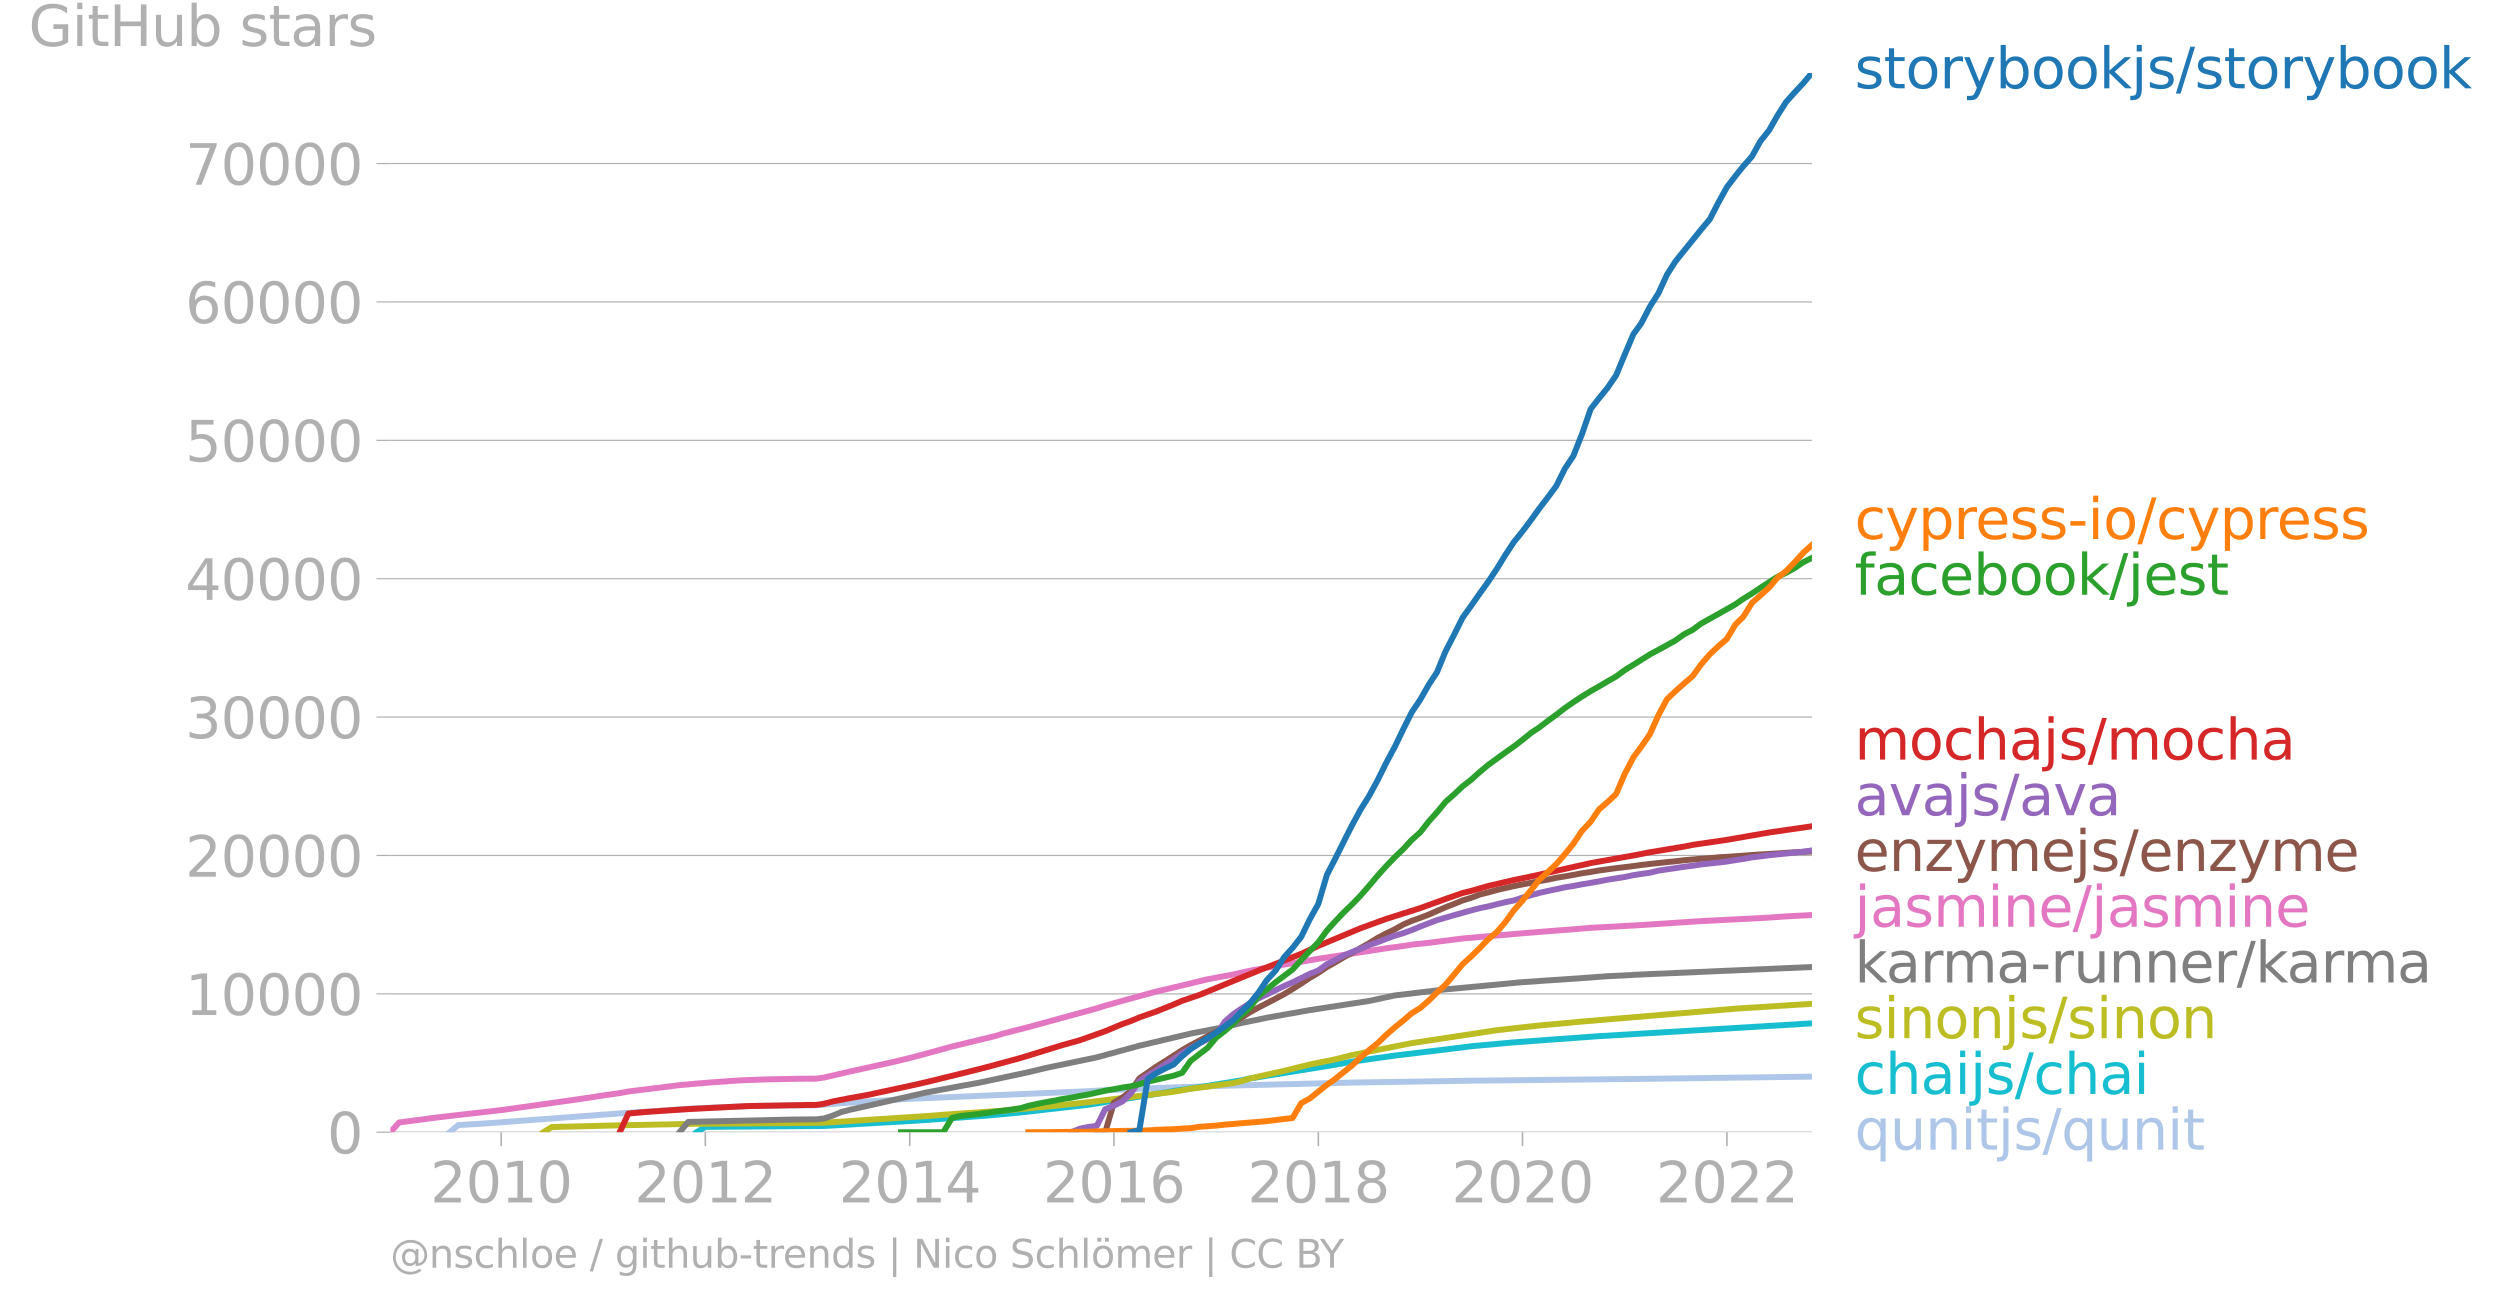 <svg xmlns="http://www.w3.org/2000/svg" xmlns:xlink="http://www.w3.org/1999/xlink" width="837.385" height="437.282" viewBox="0 0 628.039 327.962"><defs><style>*{stroke-linejoin:round;stroke-linecap:butt}</style></defs><g id="figure_1"><path id="patch_1" d="M0 327.962h628.039V0H0v327.962z" style="fill:none"/><g id="axes_1"><path id="patch_2" d="M98.073 284.434h357.12V18.322H98.073v266.112z" style="fill:none"/><g id="matplotlib.axis_1"><g id="xtick_1"><g id="line2d_1"><defs><path id="md2e7e8cd6c" d="M0 0v3.5" style="stroke:#b0b0b0;stroke-width:.4"/></defs><use xlink:href="#md2e7e8cd6c" x="125.895" y="284.434" style="fill:#b0b0b0;stroke:#b0b0b0;stroke-width:.4"/></g><g id="text_1" style="fill:#b0b0b0" transform="matrix(.14 0 0 -.14 108.08 302.072)"><defs><path id="DejaVuSans-32" d="M1228 531h2203V0H469v531q359 372 979 998 621 627 780 809 303 340 423 576 121 236 121 464 0 372-261 606-261 235-680 235-297 0-627-103-329-103-704-313v638q381 153 712 231 332 78 607 78 725 0 1156-363 431-362 431-968 0-288-108-546-107-257-392-607-78-91-497-524-418-433-1181-1211z" transform="scale(.016)"/><path id="DejaVuSans-30" d="M2034 4250q-487 0-733-480-245-479-245-1442 0-959 245-1439 246-480 733-480 491 0 736 480 246 480 246 1439 0 963-246 1442-245 480-736 480zm0 500q785 0 1199-621 414-620 414-1801 0-1178-414-1799Q2819-91 2034-91q-784 0-1198 620-414 621-414 1799 0 1181 414 1801 414 621 1198 621z" transform="scale(.016)"/><path id="DejaVuSans-31" d="M794 531h1031v3560L703 3866v575l1116 225h631V531h1031V0H794v531z" transform="scale(.016)"/></defs><use xlink:href="#DejaVuSans-32"/><use xlink:href="#DejaVuSans-30" x="63.623"/><use xlink:href="#DejaVuSans-31" x="127.246"/><use xlink:href="#DejaVuSans-30" x="190.869"/></g></g><g id="xtick_2"><use xlink:href="#md2e7e8cd6c" id="line2d_2" x="177.183" y="284.434" style="fill:#b0b0b0;stroke:#b0b0b0;stroke-width:.4"/><g id="text_2" style="fill:#b0b0b0" transform="matrix(.14 0 0 -.14 159.368 302.072)"><use xlink:href="#DejaVuSans-32"/><use xlink:href="#DejaVuSans-30" x="63.623"/><use xlink:href="#DejaVuSans-31" x="127.246"/><use xlink:href="#DejaVuSans-32" x="190.869"/></g></g><g id="xtick_3"><use xlink:href="#md2e7e8cd6c" id="line2d_3" x="228.542" y="284.434" style="fill:#b0b0b0;stroke:#b0b0b0;stroke-width:.4"/><g id="text_3" style="fill:#b0b0b0" transform="matrix(.14 0 0 -.14 210.727 302.072)"><defs><path id="DejaVuSans-34" d="M2419 4116 825 1625h1594v2491zm-166 550h794V1625h666v-525h-666V0h-628v1100H313v609l1940 2957z" transform="scale(.016)"/></defs><use xlink:href="#DejaVuSans-32"/><use xlink:href="#DejaVuSans-30" x="63.623"/><use xlink:href="#DejaVuSans-31" x="127.246"/><use xlink:href="#DejaVuSans-34" x="190.869"/></g></g><g id="xtick_4"><use xlink:href="#md2e7e8cd6c" id="line2d_4" x="279.83" y="284.434" style="fill:#b0b0b0;stroke:#b0b0b0;stroke-width:.4"/><g id="text_4" style="fill:#b0b0b0" transform="matrix(.14 0 0 -.14 262.015 302.072)"><defs><path id="DejaVuSans-36" d="M2113 2584q-425 0-674-291-248-290-248-796 0-503 248-796 249-292 674-292t673 292q248 293 248 796 0 506-248 796-248 291-673 291zm1253 1979v-575q-238 112-480 171-242 60-480 60-625 0-955-422-329-422-376-1275 184 272 462 417 279 145 613 145 703 0 1111-427 408-426 408-1160 0-719-425-1154Q2819-91 2113-91q-810 0-1238 620-428 621-428 1799 0 1106 525 1764t1409 658q238 0 480-47t505-140z" transform="scale(.016)"/></defs><use xlink:href="#DejaVuSans-32"/><use xlink:href="#DejaVuSans-30" x="63.623"/><use xlink:href="#DejaVuSans-31" x="127.246"/><use xlink:href="#DejaVuSans-36" x="190.869"/></g></g><g id="xtick_5"><use xlink:href="#md2e7e8cd6c" id="line2d_5" x="331.188" y="284.434" style="fill:#b0b0b0;stroke:#b0b0b0;stroke-width:.4"/><g id="text_5" style="fill:#b0b0b0" transform="matrix(.14 0 0 -.14 313.373 302.072)"><defs><path id="DejaVuSans-38" d="M2034 2216q-450 0-708-241-257-241-257-662 0-422 257-663 258-241 708-241t709 242q260 243 260 662 0 421-258 662-257 241-711 241zm-631 268q-406 100-633 378-226 279-226 679 0 559 398 884 399 325 1092 325 697 0 1094-325t397-884q0-400-227-679-226-278-629-378 456-106 710-416 255-309 255-755 0-679-414-1042Q2806-91 2034-91q-771 0-1186 362-414 363-414 1042 0 446 256 755 257 310 713 416zm-231 997q0-362 226-565 227-203 636-203 407 0 636 203 230 203 230 565 0 363-230 566-229 203-636 203-409 0-636-203-226-203-226-566z" transform="scale(.016)"/></defs><use xlink:href="#DejaVuSans-32"/><use xlink:href="#DejaVuSans-30" x="63.623"/><use xlink:href="#DejaVuSans-31" x="127.246"/><use xlink:href="#DejaVuSans-38" x="190.869"/></g></g><g id="xtick_6"><use xlink:href="#md2e7e8cd6c" id="line2d_6" x="382.476" y="284.434" style="fill:#b0b0b0;stroke:#b0b0b0;stroke-width:.4"/><g id="text_6" style="fill:#b0b0b0" transform="matrix(.14 0 0 -.14 364.661 302.072)"><use xlink:href="#DejaVuSans-32"/><use xlink:href="#DejaVuSans-30" x="63.623"/><use xlink:href="#DejaVuSans-32" x="127.246"/><use xlink:href="#DejaVuSans-30" x="190.869"/></g></g><g id="xtick_7"><use xlink:href="#md2e7e8cd6c" id="line2d_7" x="433.835" y="284.434" style="fill:#b0b0b0;stroke:#b0b0b0;stroke-width:.4"/><g id="text_7" style="fill:#b0b0b0" transform="matrix(.14 0 0 -.14 416.02 302.072)"><use xlink:href="#DejaVuSans-32"/><use xlink:href="#DejaVuSans-30" x="63.623"/><use xlink:href="#DejaVuSans-32" x="127.246"/><use xlink:href="#DejaVuSans-32" x="190.869"/></g></g></g><g id="matplotlib.axis_2"><g id="ytick_1"><path id="line2d_8" d="M98.073 284.434h357.12" clip-path="url(#pefdc1d3868)" style="fill:none;stroke:#b0b0b0;stroke-width:.3;stroke-linecap:square"/><g id="line2d_9"><defs><path id="m30e73f032d" d="M0 0h-3.5" style="stroke:#b0b0b0;stroke-width:.3"/></defs><use xlink:href="#m30e73f032d" x="98.073" y="284.434" style="fill:#b0b0b0;stroke:#b0b0b0;stroke-width:.3"/></g><use xlink:href="#DejaVuSans-30" id="text_8" style="fill:#b0b0b0" transform="matrix(.14 0 0 -.14 82.166 289.753)"/></g><g id="ytick_2"><path id="line2d_10" d="M98.073 249.67h357.12" clip-path="url(#pefdc1d3868)" style="fill:none;stroke:#b0b0b0;stroke-width:.3;stroke-linecap:square"/><use xlink:href="#m30e73f032d" id="line2d_11" x="98.073" y="249.67" style="fill:#b0b0b0;stroke:#b0b0b0;stroke-width:.3"/><g id="text_9" style="fill:#b0b0b0" transform="matrix(.14 0 0 -.14 46.536 254.99)"><use xlink:href="#DejaVuSans-31"/><use xlink:href="#DejaVuSans-30" x="63.623"/><use xlink:href="#DejaVuSans-30" x="127.246"/><use xlink:href="#DejaVuSans-30" x="190.869"/><use xlink:href="#DejaVuSans-30" x="254.492"/></g></g><g id="ytick_3"><path id="line2d_12" d="M98.073 214.906h357.12" clip-path="url(#pefdc1d3868)" style="fill:none;stroke:#b0b0b0;stroke-width:.3;stroke-linecap:square"/><use xlink:href="#m30e73f032d" id="line2d_13" x="98.073" y="214.906" style="fill:#b0b0b0;stroke:#b0b0b0;stroke-width:.3"/><g id="text_10" style="fill:#b0b0b0" transform="matrix(.14 0 0 -.14 46.536 220.225)"><use xlink:href="#DejaVuSans-32"/><use xlink:href="#DejaVuSans-30" x="63.623"/><use xlink:href="#DejaVuSans-30" x="127.246"/><use xlink:href="#DejaVuSans-30" x="190.869"/><use xlink:href="#DejaVuSans-30" x="254.492"/></g></g><g id="ytick_4"><path id="line2d_14" d="M98.073 180.142h357.12" clip-path="url(#pefdc1d3868)" style="fill:none;stroke:#b0b0b0;stroke-width:.3;stroke-linecap:square"/><use xlink:href="#m30e73f032d" id="line2d_15" x="98.073" y="180.142" style="fill:#b0b0b0;stroke:#b0b0b0;stroke-width:.3"/><g id="text_11" style="fill:#b0b0b0" transform="matrix(.14 0 0 -.14 46.536 185.461)"><defs><path id="DejaVuSans-33" d="M2597 2516q453-97 707-404 255-306 255-756 0-690-475-1069Q2609-91 1734-91q-293 0-604 58T488 141v609q262-153 574-231 313-78 654-78 593 0 904 234t311 681q0 413-289 645-289 233-804 233h-544v519h569q465 0 712 186t247 536q0 359-255 551-254 193-729 193-260 0-557-57-297-56-653-174v562q360 100 674 150t592 50q719 0 1137-327 419-326 419-882 0-388-222-655t-631-370z" transform="scale(.016)"/></defs><use xlink:href="#DejaVuSans-33"/><use xlink:href="#DejaVuSans-30" x="63.623"/><use xlink:href="#DejaVuSans-30" x="127.246"/><use xlink:href="#DejaVuSans-30" x="190.869"/><use xlink:href="#DejaVuSans-30" x="254.492"/></g></g><g id="ytick_5"><path id="line2d_16" d="M98.073 145.378h357.12" clip-path="url(#pefdc1d3868)" style="fill:none;stroke:#b0b0b0;stroke-width:.3;stroke-linecap:square"/><use xlink:href="#m30e73f032d" id="line2d_17" x="98.073" y="145.378" style="fill:#b0b0b0;stroke:#b0b0b0;stroke-width:.3"/><g id="text_12" style="fill:#b0b0b0" transform="matrix(.14 0 0 -.14 46.536 150.697)"><use xlink:href="#DejaVuSans-34"/><use xlink:href="#DejaVuSans-30" x="63.623"/><use xlink:href="#DejaVuSans-30" x="127.246"/><use xlink:href="#DejaVuSans-30" x="190.869"/><use xlink:href="#DejaVuSans-30" x="254.492"/></g></g><g id="ytick_6"><path id="line2d_18" d="M98.073 110.614h357.12" clip-path="url(#pefdc1d3868)" style="fill:none;stroke:#b0b0b0;stroke-width:.3;stroke-linecap:square"/><use xlink:href="#m30e73f032d" id="line2d_19" x="98.073" y="110.614" style="fill:#b0b0b0;stroke:#b0b0b0;stroke-width:.3"/><g id="text_13" style="fill:#b0b0b0" transform="matrix(.14 0 0 -.14 46.536 115.933)"><defs><path id="DejaVuSans-35" d="M691 4666h2478v-532H1269V2991q137 47 274 70 138 23 276 23 781 0 1237-428 457-428 457-1159 0-753-469-1171Q2575-91 1722-91q-294 0-599 50Q819 9 494 109v635q281-153 581-228t634-75q541 0 856 284 316 284 316 772 0 487-316 771-315 285-856 285-253 0-505-56-251-56-513-175v2344z" transform="scale(.016)"/></defs><use xlink:href="#DejaVuSans-35"/><use xlink:href="#DejaVuSans-30" x="63.623"/><use xlink:href="#DejaVuSans-30" x="127.246"/><use xlink:href="#DejaVuSans-30" x="190.869"/><use xlink:href="#DejaVuSans-30" x="254.492"/></g></g><g id="ytick_7"><path id="line2d_20" d="M98.073 75.85h357.12" clip-path="url(#pefdc1d3868)" style="fill:none;stroke:#b0b0b0;stroke-width:.3;stroke-linecap:square"/><use xlink:href="#m30e73f032d" id="line2d_21" x="98.073" y="75.85" style="fill:#b0b0b0;stroke:#b0b0b0;stroke-width:.3"/><g id="text_14" style="fill:#b0b0b0" transform="matrix(.14 0 0 -.14 46.536 81.169)"><use xlink:href="#DejaVuSans-36"/><use xlink:href="#DejaVuSans-30" x="63.623"/><use xlink:href="#DejaVuSans-30" x="127.246"/><use xlink:href="#DejaVuSans-30" x="190.869"/><use xlink:href="#DejaVuSans-30" x="254.492"/></g></g><g id="ytick_8"><path id="line2d_22" d="M98.073 41.086h357.12" clip-path="url(#pefdc1d3868)" style="fill:none;stroke:#b0b0b0;stroke-width:.3;stroke-linecap:square"/><use xlink:href="#m30e73f032d" id="line2d_23" x="98.073" y="41.086" style="fill:#b0b0b0;stroke:#b0b0b0;stroke-width:.3"/><g id="text_15" style="fill:#b0b0b0" transform="matrix(.14 0 0 -.14 46.536 46.405)"><defs><path id="DejaVuSans-37" d="M525 4666h3000v-269L1831 0h-659l1594 4134H525v532z" transform="scale(.016)"/></defs><use xlink:href="#DejaVuSans-37"/><use xlink:href="#DejaVuSans-30" x="63.623"/><use xlink:href="#DejaVuSans-30" x="127.246"/><use xlink:href="#DejaVuSans-30" x="190.869"/><use xlink:href="#DejaVuSans-30" x="254.492"/></g></g><g id="text_16" style="fill:#b0b0b0" transform="matrix(.14 0 0 -.14 7.2 11.563)"><defs><path id="DejaVuSans-47" d="M3809 666v1253H2778v519h1656V434q-365-259-806-392-440-133-940-133-1094 0-1712 639-617 640-617 1780 0 1144 617 1783 618 639 1712 639 456 0 867-113 411-112 758-331v-672q-350 297-744 447t-828 150q-857 0-1287-478-429-478-429-1425 0-944 429-1422 430-478 1287-478 334 0 596 58 263 58 472 180z" transform="scale(.016)"/><path id="DejaVuSans-69" d="M603 3500h575V0H603v3500zm0 1363h575v-729H603v729z" transform="scale(.016)"/><path id="DejaVuSans-74" d="M1172 4494v-994h1184v-447H1172V1153q0-428 117-550t477-122h590V0h-590q-666 0-919 248-253 249-253 905v1900H172v447h422v994h578z" transform="scale(.016)"/><path id="DejaVuSans-48" d="M628 4666h631V2753h2294v1913h631V0h-631v2222H1259V0H628v4666z" transform="scale(.016)"/><path id="DejaVuSans-75" d="M544 1381v2119h575V1403q0-497 193-746 194-248 582-248 465 0 735 297 271 297 271 810v1984h575V0h-575v538q-209-319-486-474-276-155-642-155-603 0-916 375-312 375-312 1097zm1447 2203z" transform="scale(.016)"/><path id="DejaVuSans-62" d="M3116 1747q0 634-261 995t-717 361q-457 0-718-361t-261-995q0-634 261-995t718-361q456 0 717 361t261 995zM1159 2969q182 312 458 463 277 152 661 152 638 0 1036-506 399-506 399-1331T3314 415Q2916-91 2278-91q-384 0-661 152-276 152-458 464V0H581v4863h578V2969z" transform="scale(.016)"/><path id="DejaVuSans-73" d="M2834 3397v-544q-243 125-506 187-262 63-544 63-428 0-642-131t-214-394q0-200 153-314t616-217l197-44q612-131 870-370t258-667q0-488-386-773Q2250-91 1575-91q-281 0-586 55T347 128v594q319-166 628-249 309-82 613-82 406 0 624 139 219 139 219 392 0 234-158 359-157 125-692 241l-200 47q-534 112-772 345-237 233-237 639 0 494 350 762 350 269 994 269 318 0 599-47 282-46 519-140z" transform="scale(.016)"/><path id="DejaVuSans-61" d="M2194 1759q-697 0-966-159t-269-544q0-306 202-486 202-179 548-179 479 0 768 339t289 901v128h-572zm1147 238V0h-575v531q-197-318-491-470T1556-91q-537 0-855 302-317 302-317 808 0 590 395 890 396 300 1180 300h807v57q0 397-261 614t-733 217q-300 0-585-72-284-72-546-216v532q315 122 612 182 297 61 578 61 760 0 1135-394 375-393 375-1193z" transform="scale(.016)"/><path id="DejaVuSans-72" d="M2631 2963q-97 56-211 82-114 27-251 27-488 0-749-317t-261-911V0H581v3500h578v-544q182 319 472 473 291 155 707 155 59 0 131-8 72-7 159-23l3-590z" transform="scale(.016)"/></defs><use xlink:href="#DejaVuSans-47"/><use xlink:href="#DejaVuSans-69" x="77.49"/><use xlink:href="#DejaVuSans-74" x="105.273"/><use xlink:href="#DejaVuSans-48" x="144.482"/><use xlink:href="#DejaVuSans-75" x="219.678"/><use xlink:href="#DejaVuSans-62" x="283.057"/><use xlink:href="#DejaVuSans-20" x="346.533"/><use xlink:href="#DejaVuSans-73" x="378.32"/><use xlink:href="#DejaVuSans-74" x="430.42"/><use xlink:href="#DejaVuSans-61" x="469.629"/><use xlink:href="#DejaVuSans-72" x="530.908"/><use xlink:href="#DejaVuSans-73" x="572.021"/></g></g><path id="line2d_24" d="m112.968 284.434 2.178-1.797 6.463-.39 34.075-2.537 19.321-1.31 14.965-.592 8.642-.11 6.464-.032 6.253-.511 4.285-.303 12.928-.81 44.824-1.912 4.286-.253 10.679-.442 6.464-.268 12.927-.417 31.897-.792 29.93-.473 38.642-.407 47.002-.612h0" clip-path="url(#pefdc1d3868)" style="fill:none;stroke:#aec7e8;stroke-width:1.5;stroke-linecap:square"/><path id="line2d_25" d="m175.005 284.434 2.178-1.348 29.86-.226 17.213-.991 6.464-.376 8.43-.605 8.572-.618 8.642-.796 17.002-1.944 17.143-2.725 4.286-.73 6.463-.939 4.286-.71 6.323-1.028 2.108-.459 21.358-3.452 4.286-.775 6.464-.929 4.286-.597 14.894-1.798 4.286-.55 10.75-.976 14.964-1.098 6.464-.463 53.466-3.219h0" clip-path="url(#pefdc1d3868)" style="fill:none;stroke:#17becf;stroke-width:1.5;stroke-linecap:square"/><path id="line2d_26" d="m136.504 284.434 2.108-1.303 17.072-.431 19.321-.397 23.607-.156 8.43-.104 25.645-1.666 6.464-.493 12.857-.87 12.787-1.202 8.571-.914 21.429-2.632 4.285-.748 10.61-1.4 2.177-.532 2.108-.657 8.642-1.93 6.393-1.575 6.323-1.279 4.286-1.074 4.286-.894 10.75-2.127 21.358-3.25 10.679-1.186 6.464-.574 4.285-.413 38.572-3.237 19.18-1.224h0" clip-path="url(#pefdc1d3868)" style="fill:none;stroke:#bcbd22;stroke-width:1.5;stroke-linecap:square"/><g id="text_17" style="fill:#1f77b4" transform="matrix(.14 0 0 -.14 465.907 22.186)"><defs><path id="DejaVuSans-6f" d="M1959 3097q-462 0-731-361t-269-989q0-628 267-989 268-361 733-361 460 0 728 362 269 363 269 988 0 622-269 986-268 364-728 364zm0 487q750 0 1178-488 429-487 429-1349 0-859-429-1349Q2709-91 1959-91q-753 0-1180 489-426 490-426 1349 0 862 426 1349 427 488 1180 488z" transform="scale(.016)"/><path id="DejaVuSans-79" d="M2059-325q-243-625-475-815-231-191-618-191H506v481h338q237 0 368 113 132 112 291 531l103 262L191 3500h609L1894 763l1094 2737h609L2059-325z" transform="scale(.016)"/><path id="DejaVuSans-6b" d="M581 4863h578V1991l1716 1509h734L1753 1863 3688 0h-750L1159 1709V0H581v4863z" transform="scale(.016)"/><path id="DejaVuSans-6a" d="M603 3500h575V-63q0-668-255-968-254-300-820-300h-219v487H38q328 0 446 152Q603-541 603-63v3563zm0 1363h575v-729H603v729z" transform="scale(.016)"/><path id="DejaVuSans-2f" d="M1625 4666h531L531-594H0l1625 5260z" transform="scale(.016)"/></defs><use xlink:href="#DejaVuSans-73"/><use xlink:href="#DejaVuSans-74" x="52.1"/><use xlink:href="#DejaVuSans-6f" x="91.309"/><use xlink:href="#DejaVuSans-72" x="152.49"/><use xlink:href="#DejaVuSans-79" x="193.604"/><use xlink:href="#DejaVuSans-62" x="252.783"/><use xlink:href="#DejaVuSans-6f" x="316.26"/><use xlink:href="#DejaVuSans-6f" x="377.441"/><use xlink:href="#DejaVuSans-6b" x="438.623"/><use xlink:href="#DejaVuSans-6a" x="496.533"/><use xlink:href="#DejaVuSans-73" x="524.316"/><use xlink:href="#DejaVuSans-2f" x="576.416"/><use xlink:href="#DejaVuSans-73" x="610.107"/><use xlink:href="#DejaVuSans-74" x="662.207"/><use xlink:href="#DejaVuSans-6f" x="701.416"/><use xlink:href="#DejaVuSans-72" x="762.598"/><use xlink:href="#DejaVuSans-79" x="803.711"/><use xlink:href="#DejaVuSans-62" x="862.891"/><use xlink:href="#DejaVuSans-6f" x="926.367"/><use xlink:href="#DejaVuSans-6f" x="987.549"/><use xlink:href="#DejaVuSans-6b" x="1048.73"/></g><g id="text_18" style="fill:#ff7f0e" transform="matrix(.14 0 0 -.14 465.907 135.407)"><defs><path id="DejaVuSans-63" d="M3122 3366v-538q-244 135-489 202t-495 67q-560 0-870-355-309-354-309-995t309-996q310-354 870-354 250 0 495 67t489 202V134Q2881 22 2623-34q-257-57-548-57-791 0-1257 497-465 497-465 1341 0 856 470 1346 471 491 1290 491 265 0 518-55 253-54 491-163z" transform="scale(.016)"/><path id="DejaVuSans-70" d="M1159 525v-1856H581v4831h578v-531q182 312 458 463 277 152 661 152 638 0 1036-506 399-506 399-1331T3314 415Q2916-91 2278-91q-384 0-661 152-276 152-458 464zm1957 1222q0 634-261 995t-717 361q-457 0-718-361t-261-995q0-634 261-995t718-361q456 0 717 361t261 995z" transform="scale(.016)"/><path id="DejaVuSans-65" d="M3597 1894v-281H953q38-594 358-905t892-311q331 0 642 81t618 244V178Q3153 47 2828-22t-659-69q-838 0-1327 487-489 488-489 1320 0 859 464 1363 464 505 1252 505 706 0 1117-455 411-454 411-1235zm-575 169q-6 471-264 752-258 282-683 282-481 0-770-272t-333-766l2050 4z" transform="scale(.016)"/><path id="DejaVuSans-2d" d="M313 2009h1684v-512H313v512z" transform="scale(.016)"/></defs><use xlink:href="#DejaVuSans-63"/><use xlink:href="#DejaVuSans-79" x="54.98"/><use xlink:href="#DejaVuSans-70" x="114.16"/><use xlink:href="#DejaVuSans-72" x="177.637"/><use xlink:href="#DejaVuSans-65" x="216.5"/><use xlink:href="#DejaVuSans-73" x="278.023"/><use xlink:href="#DejaVuSans-73" x="330.123"/><use xlink:href="#DejaVuSans-2d" x="382.223"/><use xlink:href="#DejaVuSans-69" x="418.307"/><use xlink:href="#DejaVuSans-6f" x="446.09"/><use xlink:href="#DejaVuSans-2f" x="507.271"/><use xlink:href="#DejaVuSans-63" x="540.963"/><use xlink:href="#DejaVuSans-79" x="595.943"/><use xlink:href="#DejaVuSans-70" x="655.123"/><use xlink:href="#DejaVuSans-72" x="718.6"/><use xlink:href="#DejaVuSans-65" x="757.463"/><use xlink:href="#DejaVuSans-73" x="818.986"/><use xlink:href="#DejaVuSans-73" x="871.086"/></g><g id="text_19" style="fill:#2ca02c" transform="matrix(.14 0 0 -.14 465.907 149.407)"><defs><path id="DejaVuSans-66" d="M2375 4863v-479h-550q-309 0-430-125-120-125-120-450v-309h947v-447h-947V0H697v3053H147v447h550v244q0 584 272 851 272 268 862 268h544z" transform="scale(.016)"/></defs><use xlink:href="#DejaVuSans-66"/><use xlink:href="#DejaVuSans-61" x="35.205"/><use xlink:href="#DejaVuSans-63" x="96.484"/><use xlink:href="#DejaVuSans-65" x="151.465"/><use xlink:href="#DejaVuSans-62" x="212.988"/><use xlink:href="#DejaVuSans-6f" x="276.465"/><use xlink:href="#DejaVuSans-6f" x="337.646"/><use xlink:href="#DejaVuSans-6b" x="398.828"/><use xlink:href="#DejaVuSans-2f" x="456.738"/><use xlink:href="#DejaVuSans-6a" x="490.43"/><use xlink:href="#DejaVuSans-65" x="518.213"/><use xlink:href="#DejaVuSans-73" x="579.736"/><use xlink:href="#DejaVuSans-74" x="631.836"/></g><g id="text_20" style="fill:#d62728" transform="matrix(.14 0 0 -.14 465.907 190.816)"><defs><path id="DejaVuSans-6d" d="M3328 2828q216 388 516 572t706 184q547 0 844-383 297-382 297-1088V0h-578v2094q0 503-179 746-178 244-543 244-447 0-707-297-259-296-259-809V0h-578v2094q0 506-178 748t-550 242q-441 0-701-298-259-298-259-808V0H581v3500h578v-544q197 322 472 475t653 153q382 0 649-194 267-193 395-562z" transform="scale(.016)"/><path id="DejaVuSans-68" d="M3513 2113V0h-575v2094q0 497-194 743-194 247-581 247-466 0-735-297-269-296-269-809V0H581v4863h578V2956q207 316 486 472 280 156 646 156 603 0 912-373 310-373 310-1098z" transform="scale(.016)"/></defs><use xlink:href="#DejaVuSans-6d"/><use xlink:href="#DejaVuSans-6f" x="97.412"/><use xlink:href="#DejaVuSans-63" x="158.594"/><use xlink:href="#DejaVuSans-68" x="213.574"/><use xlink:href="#DejaVuSans-61" x="276.953"/><use xlink:href="#DejaVuSans-6a" x="338.232"/><use xlink:href="#DejaVuSans-73" x="366.016"/><use xlink:href="#DejaVuSans-2f" x="418.115"/><use xlink:href="#DejaVuSans-6d" x="451.807"/><use xlink:href="#DejaVuSans-6f" x="549.219"/><use xlink:href="#DejaVuSans-63" x="610.4"/><use xlink:href="#DejaVuSans-68" x="665.381"/><use xlink:href="#DejaVuSans-61" x="728.76"/></g><g id="text_21" style="fill:#9467bd" transform="matrix(.14 0 0 -.14 465.907 204.816)"><defs><path id="DejaVuSans-76" d="M191 3500h609L1894 563l1094 2937h609L2284 0h-781L191 3500z" transform="scale(.016)"/></defs><use xlink:href="#DejaVuSans-61"/><use xlink:href="#DejaVuSans-76" x="61.279"/><use xlink:href="#DejaVuSans-61" x="120.459"/><use xlink:href="#DejaVuSans-6a" x="181.738"/><use xlink:href="#DejaVuSans-73" x="209.521"/><use xlink:href="#DejaVuSans-2f" x="261.621"/><use xlink:href="#DejaVuSans-61" x="295.313"/><use xlink:href="#DejaVuSans-76" x="356.592"/><use xlink:href="#DejaVuSans-61" x="415.771"/></g><g id="text_22" style="fill:#8c564b" transform="matrix(.14 0 0 -.14 465.907 218.816)"><defs><path id="DejaVuSans-6e" d="M3513 2113V0h-575v2094q0 497-194 743-194 247-581 247-466 0-735-297-269-296-269-809V0H581v3500h578v-544q207 316 486 472 280 156 646 156 603 0 912-373 310-373 310-1098z" transform="scale(.016)"/><path id="DejaVuSans-7a" d="M353 3500h2731v-525L922 459h2162V0H275v525l2163 2516H353v459z" transform="scale(.016)"/></defs><use xlink:href="#DejaVuSans-65"/><use xlink:href="#DejaVuSans-6e" x="61.523"/><use xlink:href="#DejaVuSans-7a" x="124.902"/><use xlink:href="#DejaVuSans-79" x="177.393"/><use xlink:href="#DejaVuSans-6d" x="236.572"/><use xlink:href="#DejaVuSans-65" x="333.984"/><use xlink:href="#DejaVuSans-6a" x="395.508"/><use xlink:href="#DejaVuSans-73" x="423.291"/><use xlink:href="#DejaVuSans-2f" x="475.391"/><use xlink:href="#DejaVuSans-65" x="509.082"/><use xlink:href="#DejaVuSans-6e" x="570.605"/><use xlink:href="#DejaVuSans-7a" x="633.984"/><use xlink:href="#DejaVuSans-79" x="686.475"/><use xlink:href="#DejaVuSans-6d" x="745.654"/><use xlink:href="#DejaVuSans-65" x="843.066"/></g><g id="text_23" style="fill:#e377c2" transform="matrix(.14 0 0 -.14 465.907 232.816)"><use xlink:href="#DejaVuSans-6a"/><use xlink:href="#DejaVuSans-61" x="27.783"/><use xlink:href="#DejaVuSans-73" x="89.063"/><use xlink:href="#DejaVuSans-6d" x="141.162"/><use xlink:href="#DejaVuSans-69" x="238.574"/><use xlink:href="#DejaVuSans-6e" x="266.357"/><use xlink:href="#DejaVuSans-65" x="329.736"/><use xlink:href="#DejaVuSans-2f" x="391.26"/><use xlink:href="#DejaVuSans-6a" x="424.951"/><use xlink:href="#DejaVuSans-61" x="452.734"/><use xlink:href="#DejaVuSans-73" x="514.014"/><use xlink:href="#DejaVuSans-6d" x="566.113"/><use xlink:href="#DejaVuSans-69" x="663.525"/><use xlink:href="#DejaVuSans-6e" x="691.309"/><use xlink:href="#DejaVuSans-65" x="754.688"/></g><g id="text_24" style="fill:#7f7f7f" transform="matrix(.14 0 0 -.14 465.907 246.816)"><use xlink:href="#DejaVuSans-6b"/><use xlink:href="#DejaVuSans-61" x="56.16"/><use xlink:href="#DejaVuSans-72" x="117.439"/><use xlink:href="#DejaVuSans-6d" x="156.803"/><use xlink:href="#DejaVuSans-61" x="254.215"/><use xlink:href="#DejaVuSans-2d" x="315.494"/><use xlink:href="#DejaVuSans-72" x="351.578"/><use xlink:href="#DejaVuSans-75" x="392.691"/><use xlink:href="#DejaVuSans-6e" x="456.07"/><use xlink:href="#DejaVuSans-6e" x="519.449"/><use xlink:href="#DejaVuSans-65" x="582.828"/><use xlink:href="#DejaVuSans-72" x="644.352"/><use xlink:href="#DejaVuSans-2f" x="685.465"/><use xlink:href="#DejaVuSans-6b" x="719.156"/><use xlink:href="#DejaVuSans-61" x="775.316"/><use xlink:href="#DejaVuSans-72" x="836.596"/><use xlink:href="#DejaVuSans-6d" x="875.959"/><use xlink:href="#DejaVuSans-61" x="973.371"/></g><g id="text_25" style="fill:#bcbd22" transform="matrix(.14 0 0 -.14 465.907 260.816)"><use xlink:href="#DejaVuSans-73"/><use xlink:href="#DejaVuSans-69" x="52.1"/><use xlink:href="#DejaVuSans-6e" x="79.883"/><use xlink:href="#DejaVuSans-6f" x="143.262"/><use xlink:href="#DejaVuSans-6e" x="204.443"/><use xlink:href="#DejaVuSans-6a" x="267.822"/><use xlink:href="#DejaVuSans-73" x="295.605"/><use xlink:href="#DejaVuSans-2f" x="347.705"/><use xlink:href="#DejaVuSans-73" x="381.396"/><use xlink:href="#DejaVuSans-69" x="433.496"/><use xlink:href="#DejaVuSans-6e" x="461.279"/><use xlink:href="#DejaVuSans-6f" x="524.658"/><use xlink:href="#DejaVuSans-6e" x="585.84"/></g><g id="text_26" style="fill:#17becf" transform="matrix(.14 0 0 -.14 465.907 274.816)"><use xlink:href="#DejaVuSans-63"/><use xlink:href="#DejaVuSans-68" x="54.98"/><use xlink:href="#DejaVuSans-61" x="118.359"/><use xlink:href="#DejaVuSans-69" x="179.639"/><use xlink:href="#DejaVuSans-6a" x="207.422"/><use xlink:href="#DejaVuSans-73" x="235.205"/><use xlink:href="#DejaVuSans-2f" x="287.305"/><use xlink:href="#DejaVuSans-63" x="320.996"/><use xlink:href="#DejaVuSans-68" x="375.977"/><use xlink:href="#DejaVuSans-61" x="439.355"/><use xlink:href="#DejaVuSans-69" x="500.635"/></g><g id="text_27" style="fill:#aec7e8" transform="matrix(.14 0 0 -.14 465.907 288.816)"><defs><path id="DejaVuSans-71" d="M947 1747q0-634 261-995t717-361q456 0 718 361 263 361 263 995t-263 995q-262 361-718 361t-717-361q-261-361-261-995zM2906 525q-181-312-458-464-276-152-664-152-634 0-1033 506-398 507-398 1332t398 1331q399 506 1033 506 388 0 664-152 277-151 458-463v531h575v-4831h-575V525z" transform="scale(.016)"/></defs><use xlink:href="#DejaVuSans-71"/><use xlink:href="#DejaVuSans-75" x="63.477"/><use xlink:href="#DejaVuSans-6e" x="126.855"/><use xlink:href="#DejaVuSans-69" x="190.234"/><use xlink:href="#DejaVuSans-74" x="218.018"/><use xlink:href="#DejaVuSans-6a" x="257.227"/><use xlink:href="#DejaVuSans-73" x="285.01"/><use xlink:href="#DejaVuSans-2f" x="337.109"/><use xlink:href="#DejaVuSans-71" x="370.801"/><use xlink:href="#DejaVuSans-75" x="434.277"/><use xlink:href="#DejaVuSans-6e" x="497.656"/><use xlink:href="#DejaVuSans-69" x="561.035"/><use xlink:href="#DejaVuSans-74" x="588.818"/></g><g id="text_28" style="fill:#b0b0b0" transform="matrix(.097 0 0 -.097 98.073 318.47)"><defs><path id="DejaVuSans-40" d="M2381 1678q0-447 222-702 222-254 610-254 384 0 604 256 221 256 221 700 0 438-225 695-225 258-607 258-378 0-602-256-223-256-223-697zm1703-934q-187-241-429-355t-564-114q-538 0-874 389t-336 1014q0 625 337 1015 338 391 873 391 322 0 565-117 244-117 428-354v409h447V722q457 69 714 417 258 349 258 902 0 334-99 628-98 294-298 544-325 409-792 626t-1017 217q-384 0-738-102-353-101-653-301-490-319-767-836-276-517-276-1120 0-497 179-932 180-434 521-765 328-325 759-495 431-171 922-171 403 0 792 136t714 389l281-347q-390-303-851-464t-936-161q-578 0-1091 205-512 205-912 595Q841 78 631 592q-209 514-209 1105 0 569 212 1084 213 516 607 907 403 396 931 607t1119 211q662 0 1229-272 568-271 952-771 234-307 357-666 124-359 124-744 0-822-497-1297T4084 263v481z" transform="scale(.016)"/><path id="DejaVuSans-6c" d="M603 4863h575V0H603v4863z" transform="scale(.016)"/><path id="DejaVuSans-67" d="M2906 1791q0 625-258 968-257 344-723 344-462 0-720-344-258-343-258-968 0-622 258-966t720-344q466 0 723 344 258 344 258 966zm575-1357q0-893-397-1329-396-436-1215-436-303 0-572 45t-522 139v559q253-137 500-202 247-66 503-66 566 0 847 295t281 892v285q-178-310-456-463T1784 0Q1141 0 747 490 353 981 353 1791q0 812 394 1302 394 491 1037 491 388 0 666-153t456-462v531h575V434z" transform="scale(.016)"/><path id="DejaVuSans-64" d="M2906 2969v1894h575V0h-575v525q-181-312-458-464-276-152-664-152-634 0-1033 506-398 507-398 1332t398 1331q399 506 1033 506 388 0 664-152 277-151 458-463zM947 1747q0-634 261-995t717-361q456 0 718 361 263 361 263 995t-263 995q-262 361-718 361t-717-361q-261-361-261-995z" transform="scale(.016)"/><path id="DejaVuSans-7c" d="M1344 4891v-6400H813v6400h531z" transform="scale(.016)"/><path id="DejaVuSans-4e" d="M628 4666h850L3547 763v3903h612V0h-850L1241 3903V0H628v4666z" transform="scale(.016)"/><path id="DejaVuSans-53" d="M3425 4513v-616q-359 172-678 256-319 85-616 85-515 0-795-200t-280-569q0-310 186-468 186-157 705-254l381-78q706-135 1042-474t336-907q0-679-455-1029Q2797-91 1919-91q-331 0-705 75-373 75-773 222v650q384-215 753-325 369-109 725-109 540 0 834 212 294 213 294 607 0 343-211 537t-692 291l-385 75q-706 140-1022 440-315 300-315 835 0 619 436 975t1201 356q329 0 669-60 341-59 697-177z" transform="scale(.016)"/><path id="DejaVuSans-f6" d="M1959 3097q-462 0-731-361t-269-989q0-628 267-989 268-361 733-361 460 0 728 362 269 363 269 988 0 622-269 986-268 364-728 364zm0 487q750 0 1178-488 429-487 429-1349 0-859-429-1349Q2709-91 1959-91q-753 0-1180 489-426 490-426 1349 0 862 426 1349 427 488 1180 488zm295 1266h634v-631h-634v631zm-1222 0h634v-631h-634v631z" transform="scale(.016)"/><path id="DejaVuSans-43" d="M4122 4306v-665q-319 297-680 443-361 147-767 147-800 0-1225-489t-425-1414q0-922 425-1411t1225-489q406 0 767 147t680 444V359q-331-225-702-338-370-112-782-112-1060 0-1670 648-609 649-609 1771 0 1125 609 1773 610 649 1670 649 418 0 788-111 371-111 696-333z" transform="scale(.016)"/><path id="DejaVuSans-42" d="M1259 2228V519h1013q509 0 754 211 246 211 246 645 0 438-246 645-245 208-754 208H1259zm0 1919V2741h935q462 0 688 173 227 174 227 530 0 353-227 528-226 175-688 175h-935zm-631 519h1613q722 0 1112-300 391-300 391-853 0-429-200-682t-588-315q466-100 724-418 258-317 258-792 0-625-425-966Q3088 0 2303 0H628v4666z" transform="scale(.016)"/><path id="DejaVuSans-59" d="M-13 4666h679l1293-1919 1285 1919h678L2272 2222V0h-634v2222L-13 4666z" transform="scale(.016)"/></defs><use xlink:href="#DejaVuSans-40"/><use xlink:href="#DejaVuSans-6e" x="100"/><use xlink:href="#DejaVuSans-73" x="163.379"/><use xlink:href="#DejaVuSans-63" x="215.479"/><use xlink:href="#DejaVuSans-68" x="270.459"/><use xlink:href="#DejaVuSans-6c" x="333.838"/><use xlink:href="#DejaVuSans-6f" x="361.621"/><use xlink:href="#DejaVuSans-65" x="422.803"/><use xlink:href="#DejaVuSans-20" x="484.326"/><use xlink:href="#DejaVuSans-2f" x="516.113"/><use xlink:href="#DejaVuSans-20" x="549.805"/><use xlink:href="#DejaVuSans-67" x="581.592"/><use xlink:href="#DejaVuSans-69" x="645.068"/><use xlink:href="#DejaVuSans-74" x="672.852"/><use xlink:href="#DejaVuSans-68" x="712.061"/><use xlink:href="#DejaVuSans-75" x="775.439"/><use xlink:href="#DejaVuSans-62" x="838.818"/><use xlink:href="#DejaVuSans-2d" x="902.295"/><use xlink:href="#DejaVuSans-74" x="938.379"/><use xlink:href="#DejaVuSans-72" x="977.588"/><use xlink:href="#DejaVuSans-65" x="1016.451"/><use xlink:href="#DejaVuSans-6e" x="1077.975"/><use xlink:href="#DejaVuSans-64" x="1141.354"/><use xlink:href="#DejaVuSans-73" x="1204.83"/><use xlink:href="#DejaVuSans-20" x="1256.93"/><use xlink:href="#DejaVuSans-7c" x="1288.717"/><use xlink:href="#DejaVuSans-20" x="1322.408"/><use xlink:href="#DejaVuSans-4e" x="1354.195"/><use xlink:href="#DejaVuSans-69" x="1429"/><use xlink:href="#DejaVuSans-63" x="1456.783"/><use xlink:href="#DejaVuSans-6f" x="1511.764"/><use xlink:href="#DejaVuSans-20" x="1572.945"/><use xlink:href="#DejaVuSans-53" x="1604.732"/><use xlink:href="#DejaVuSans-63" x="1668.209"/><use xlink:href="#DejaVuSans-68" x="1723.189"/><use xlink:href="#DejaVuSans-6c" x="1786.568"/><use xlink:href="#DejaVuSans-f6" x="1814.352"/><use xlink:href="#DejaVuSans-6d" x="1875.533"/><use xlink:href="#DejaVuSans-65" x="1972.945"/><use xlink:href="#DejaVuSans-72" x="2034.469"/><use xlink:href="#DejaVuSans-20" x="2075.582"/><use xlink:href="#DejaVuSans-7c" x="2107.369"/><use xlink:href="#DejaVuSans-20" x="2141.061"/><use xlink:href="#DejaVuSans-43" x="2172.848"/><use xlink:href="#DejaVuSans-43" x="2242.672"/><use xlink:href="#DejaVuSans-20" x="2312.496"/><use xlink:href="#DejaVuSans-42" x="2344.283"/><use xlink:href="#DejaVuSans-59" x="2407.387"/></g><path id="line2d_27" d="m170.72 284.434 2.178-2.593 25.714-.588 6.464-.059 1.967-.215 2.178-.727 2.108-.883 2.178-.58 4.285-.953 14.895-3.386 8.571-1.606 4.356-.782 12.717-2.708 4.286-1.036 12.927-2.698 10.68-2.92 8.57-2.023 4.286-1.019 8.642-1.669 4.145-.99 6.394-1.328 10.75-1.912 14.894-2.298 6.464-1.39 12.787-1.527 8.571-.793 10.75-1.029 10.679-.709 10.749-.775 8.43-.435 42.858-1.877h0" clip-path="url(#pefdc1d3868)" style="fill:none;stroke:#7f7f7f;stroke-width:1.5;stroke-linecap:square"/><path id="line2d_28" d="m98.073 284.434 2.178-2.454 4.145-.535 4.286-.58 6.464-.77 10.75-1.22 10.608-1.487 10.75-1.526 4.285-.671 4.145-.584 2.178-.407 12.858-1.596 4.285-.393 4.356-.344 6.324-.452 6.463-.243 8.572-.177 4.356-.021 1.967-.289 6.464-1.498 10.749-2.375 4.286-1.022 4.145-1.102 6.464-1.783 10.75-2.607 2.107-.65 6.323-1.624 17.213-4.71 2.108-.671 4.356-1.231 8.501-2.333 4.286-.997 8.571-2.072 6.323-1.182 4.286-.963 10.75-1.933 2.178-.313 4.285-.761 17.073-2.639 4.286-.57 2.107-.348 4.356-.459 8.431-1.08 15.035-1.304 6.394-.518 6.393-.487 4.356-.365 12.717-.699 15.035-1.001 14.895-.751 6.463-.424 6.464-.351h0" clip-path="url(#pefdc1d3868)" style="fill:none;stroke:#e377c2;stroke-width:1.5;stroke-linecap:square"/><path id="line2d_29" d="m275.544 284.434 2.108-.01 2.178-7.419 2.178-1.307 2.037-1.53 2.178-3.267 2.108-1.436 2.178-1.53 2.108-1.3 2.178-1.418 2.178-1.401 2.107-1.227 2.178-1.137 2.108-1.147 2.178-1.11 2.178-1.046 1.967-1.206 2.178-1.269 2.108-1.363 2.178-1.203 2.108-1.084 2.178-1.13 2.178-1.161 2.108-1.283 2.178-1.373 2.107-1.405 2.178-1.293 2.178-1.463 1.967-1.106 2.178-1.29 2.108-1.14 2.178-1.21 2.108-1.196 2.178-1.341 2.178-1.144 2.108-1.015 2.178-1.227 2.107-.911 2.178-.769 2.178-.834 1.968-.872 2.178-.946 2.107-.82 2.178-.897 2.108-.633 2.178-.841 2.178-.546 2.108-.58 2.178-.508 2.107-.477 2.178-.438 2.178-.392 2.038-.418 2.178-.396 2.108-.452 2.178-.344 2.107-.39 2.178-.403 2.178-.337 2.108-.368 2.178-.292 2.108-.289 2.178-.254 2.178-.27 1.967-.275 2.178-.254 2.108-.23 2.178-.233 2.107-.212 2.178-.253 2.178-.195 2.108-.18 2.178-.154 2.108-.195 2.178-.135 2.178-.15 1.967-.146 2.178-.163 2.108-.14 2.178-.124 2.107-.129 2.178-.16 2.178-.132 2.108-.108 2.178-.087" clip-path="url(#pefdc1d3868)" style="fill:none;stroke:#8c564b;stroke-width:1.5;stroke-linecap:square"/><path id="line2d_30" d="m269.08 284.434 2.178-.883 2.108-.427 2.178-.306 2.108-4.168 2.178-.89 2.178-1.092 2.037-1.93 2.178-3.118 2.108-1.453 2.178-1.32 2.108-1.384 2.178-1.37 2.178-1.505 2.107-1.242 2.178-1.21 2.108-1.087 2.178-1.151 2.178-3.275 1.967-1.742 2.178-1.512 2.108-1.296 2.178-1.262 2.108-1.002 2.178-1.063 2.178-1.06 2.108-.918 2.178-1.057 2.107-1.05 2.178-.859 2.178-1.596 1.967-.959 2.178-1.179 2.108-.903 2.178-.803 2.108-.929 2.178-.737 2.178-.855 2.108-.779 2.178-.64 2.107-.771 2.178-.897 2.178-.845 1.968-.744 2.178-.643 2.107-.601 2.178-.615 2.108-.585 2.178-.573 2.178-.449 2.108-.531 2.178-.525 2.107-.435 2.178-.702 2.178-.616 2.038-.566 2.178-.508 2.108-.427 2.178-.494 2.107-.32 2.178-.427 2.178-.358 2.108-.376 2.178-.431 2.108-.327 2.178-.35 2.178-.456 1.967-.306 2.178-.303 2.108-.521 2.178-.327 2.107-.306 2.178-.334 2.178-.264 2.108-.337 2.178-.25 2.108-.212 2.178-.268 2.178-.348 1.967-.292 2.178-.406 2.108-.24 2.178-.282 2.107-.226 2.178-.219 2.178-.236 2.108-.212 2.178-.327" clip-path="url(#pefdc1d3868)" style="fill:none;stroke:#9467bd;stroke-width:1.5;stroke-linecap:square"/><path id="line2d_31" d="m155.684 284.434 2.178-4.703 4.286-.386 10.75-.723 14.964-.762 15.036-.278 2.178-.014 1.967-.298 2.178-.578 4.286-.83 4.285-.762 10.75-2.315 4.145-.935 10.75-2.635 4.285-1.088 8.642-2.344 10.538-3.24 4.356-1.213 6.394-2.277 4.356-1.818 2.037-.716 2.178-.925 4.286-1.502 4.286-1.724 2.178-.953 4.285-1.446 4.286-1.776 4.145-1.707 6.464-2.663 10.75-4.213 4.285-1.989 10.61-4.432 6.463-2.35 8.571-2.719 6.324-2.29 4.285-1.503 2.108-.507 4.356-1.252 6.393-1.484 4.356-.904 14.965-3.362 10.75-1.912 4.145-.813 8.571-1.412 2.178-.438 8.572-1.258 10.609-1.853 10.75-1.561h0" clip-path="url(#pefdc1d3868)" style="fill:none;stroke:#d62728;stroke-width:1.5;stroke-linecap:square"/><path id="line2d_32" d="m226.364 284.434 2.178-.003h8.431l2.178-3.605 2.107-.459 2.178-.247 2.178-.236 2.108-.264 2.178-.338 2.108-.274 2.178-.275 2.178-.337 1.967-.588 2.178-.48 2.108-.424 2.178-.378 2.107-.438 2.178-.327 2.178-.435 2.108-.361 2.178-.497 2.108-.473 2.178-.383 2.178-.41 2.037-.292 2.178-.55 2.108-.642 2.178-.494 2.108-.494 2.178-.486 2.178-.737 2.107-2.966 2.178-1.696 2.108-1.603 2.178-2.597 2.178-1.665 1.967-1.742 2.178-2.224 2.108-1.836 2.178-2.945 2.108-1.661 2.178-1.811 2.178-1.617 2.108-1.592 2.178-2.378 2.107-2.228 2.178-2.211 2.178-2.994 1.967-2.162 2.178-2.312 2.108-2.023 2.178-2.25 2.108-2.415 2.178-2.583 2.178-2.423 2.108-2.19 2.178-2.09 2.107-2.287 2.178-1.95 2.178-2.775 1.968-2.183 2.178-2.645 2.107-1.853 2.178-2.055 2.108-1.637 2.178-1.947 2.178-1.818 2.108-1.533 2.178-1.586 2.107-1.48 2.178-1.676 2.178-1.766 2.038-1.353 2.178-1.658 2.108-1.533 2.178-1.693 2.107-1.46 2.178-1.432 2.178-1.346 2.108-1.199 2.178-1.286 2.108-1.196 2.178-1.606 2.178-1.346 1.967-1.23 2.178-1.37 2.108-1.133 2.178-1.19 2.107-1.174 2.178-1.554 2.178-1.123 2.108-1.575 2.178-1.213 2.108-1.165 2.178-1.234 2.178-1.237 1.967-1.37 2.178-1.339 2.108-1.425 2.178-1.404 2.107-1.367 2.178-.99 2.178-1.217 2.108-1.44 2.178-1.087" clip-path="url(#pefdc1d3868)" style="fill:none;stroke:#2ca02c;stroke-width:1.5;stroke-linecap:square"/><path id="line2d_33" d="m258.331 284.434 2.178-.007h2.108l2.178-.038 2.107-.02 2.178-.025 2.178-.02 2.108-.011 2.178-.101 2.108-.035 2.178-.038 2.178-.038 2.037-.021 2.178-.018 2.108-.08 2.178-.17 2.108-.07 2.178-.069 2.178-.163 2.107-.105 2.178-.33 2.108-.156 2.178-.153 2.178-.25 1.967-.14 2.178-.205 2.108-.167 2.178-.177 2.108-.191 2.178-.257 2.178-.272 2.108-.236 2.178-3.754 2.107-1.137 2.178-1.749 2.178-1.724 1.967-1.38 2.178-1.76 2.108-1.661 2.178-2.055 2.108-1.828 2.178-1.749 2.178-2.107 2.108-1.849 2.178-1.756 2.107-1.814 2.178-1.346 2.178-1.915 1.968-1.923 2.178-2.006 2.107-2.485 2.178-2.65 2.108-1.897 2.178-2.138 2.178-2.256 2.108-1.742 2.178-2.57 2.107-2.899 2.178-2.475 2.178-2.649 2.038-2.544 2.178-1.996 2.108-1.992 2.178-2.489 2.107-2.597 2.178-3.25 2.178-2.302 2.108-3.104 2.178-1.884 2.108-1.968 2.178-5.072 2.178-4.172 1.967-2.642 2.178-3.17 2.108-4.693 2.178-4.085 2.107-1.992 2.178-1.947 2.178-1.874 2.108-2.923 2.178-2.531 2.108-1.982 2.178-1.87 2.178-3.664 1.967-1.905 2.178-3.512 2.108-1.856 2.178-1.957 2.107-2.52 2.178-1.638 2.178-2.25 2.108-2.332 2.178-1.954" clip-path="url(#pefdc1d3868)" style="fill:none;stroke:#ff7f0e;stroke-width:1.5;stroke-linecap:square"/><path id="line2d_34" d="m284.045 284.434 2.178-.51 2.108-12.843 2.178-1.508 2.108-1.11 2.178-1.014 2.178-2.121 2.107-1.749 2.178-1.45 2.108-1.334 2.178-1.436 2.178-1.537 1.967-1.428 2.178-2.26 2.108-2.075 2.178-2.712 2.108-3.14 2.178-2.346 2.178-3.431 2.108-2.315 2.178-2.778 2.107-4.335 2.178-3.928 2.178-7.336 1.967-3.8 2.178-4.366 2.108-4.168 2.178-4.008 2.108-3.365 2.178-4.012 2.178-4.408 2.108-3.925 2.178-4.516 2.107-4.217 2.178-3.243 2.178-3.828 1.968-2.948 2.178-5.315 2.107-4.078 2.178-4.377 2.108-2.927 2.178-3.115 2.178-3.031 2.108-3.143 2.178-3.55 2.107-3.194 2.178-2.698 2.178-2.9 2.038-2.84 2.178-2.84 2.108-2.847 2.178-4.37 2.107-3.16 2.178-5.506 2.178-6.282 2.108-2.712 2.178-2.684 2.108-3.083 2.178-5.253 2.178-5.107 1.967-2.704 2.178-4.2 2.108-3.31 2.178-4.72 2.107-3.293 2.178-2.715 2.178-2.694 2.108-2.618 2.178-2.597 2.108-4.074 2.178-3.963 2.178-2.844 1.967-2.45 2.178-2.462 2.108-3.81 2.178-2.729 2.107-3.706 2.178-3.42 2.178-2.43 2.108-2.25 2.178-2.61" clip-path="url(#pefdc1d3868)" style="fill:none;stroke:#1f77b4;stroke-width:1.5;stroke-linecap:square"/></g></g><defs><clipPath id="pefdc1d3868"><path d="M98.073 18.322h357.12v266.112H98.073z"/></clipPath></defs></svg>
